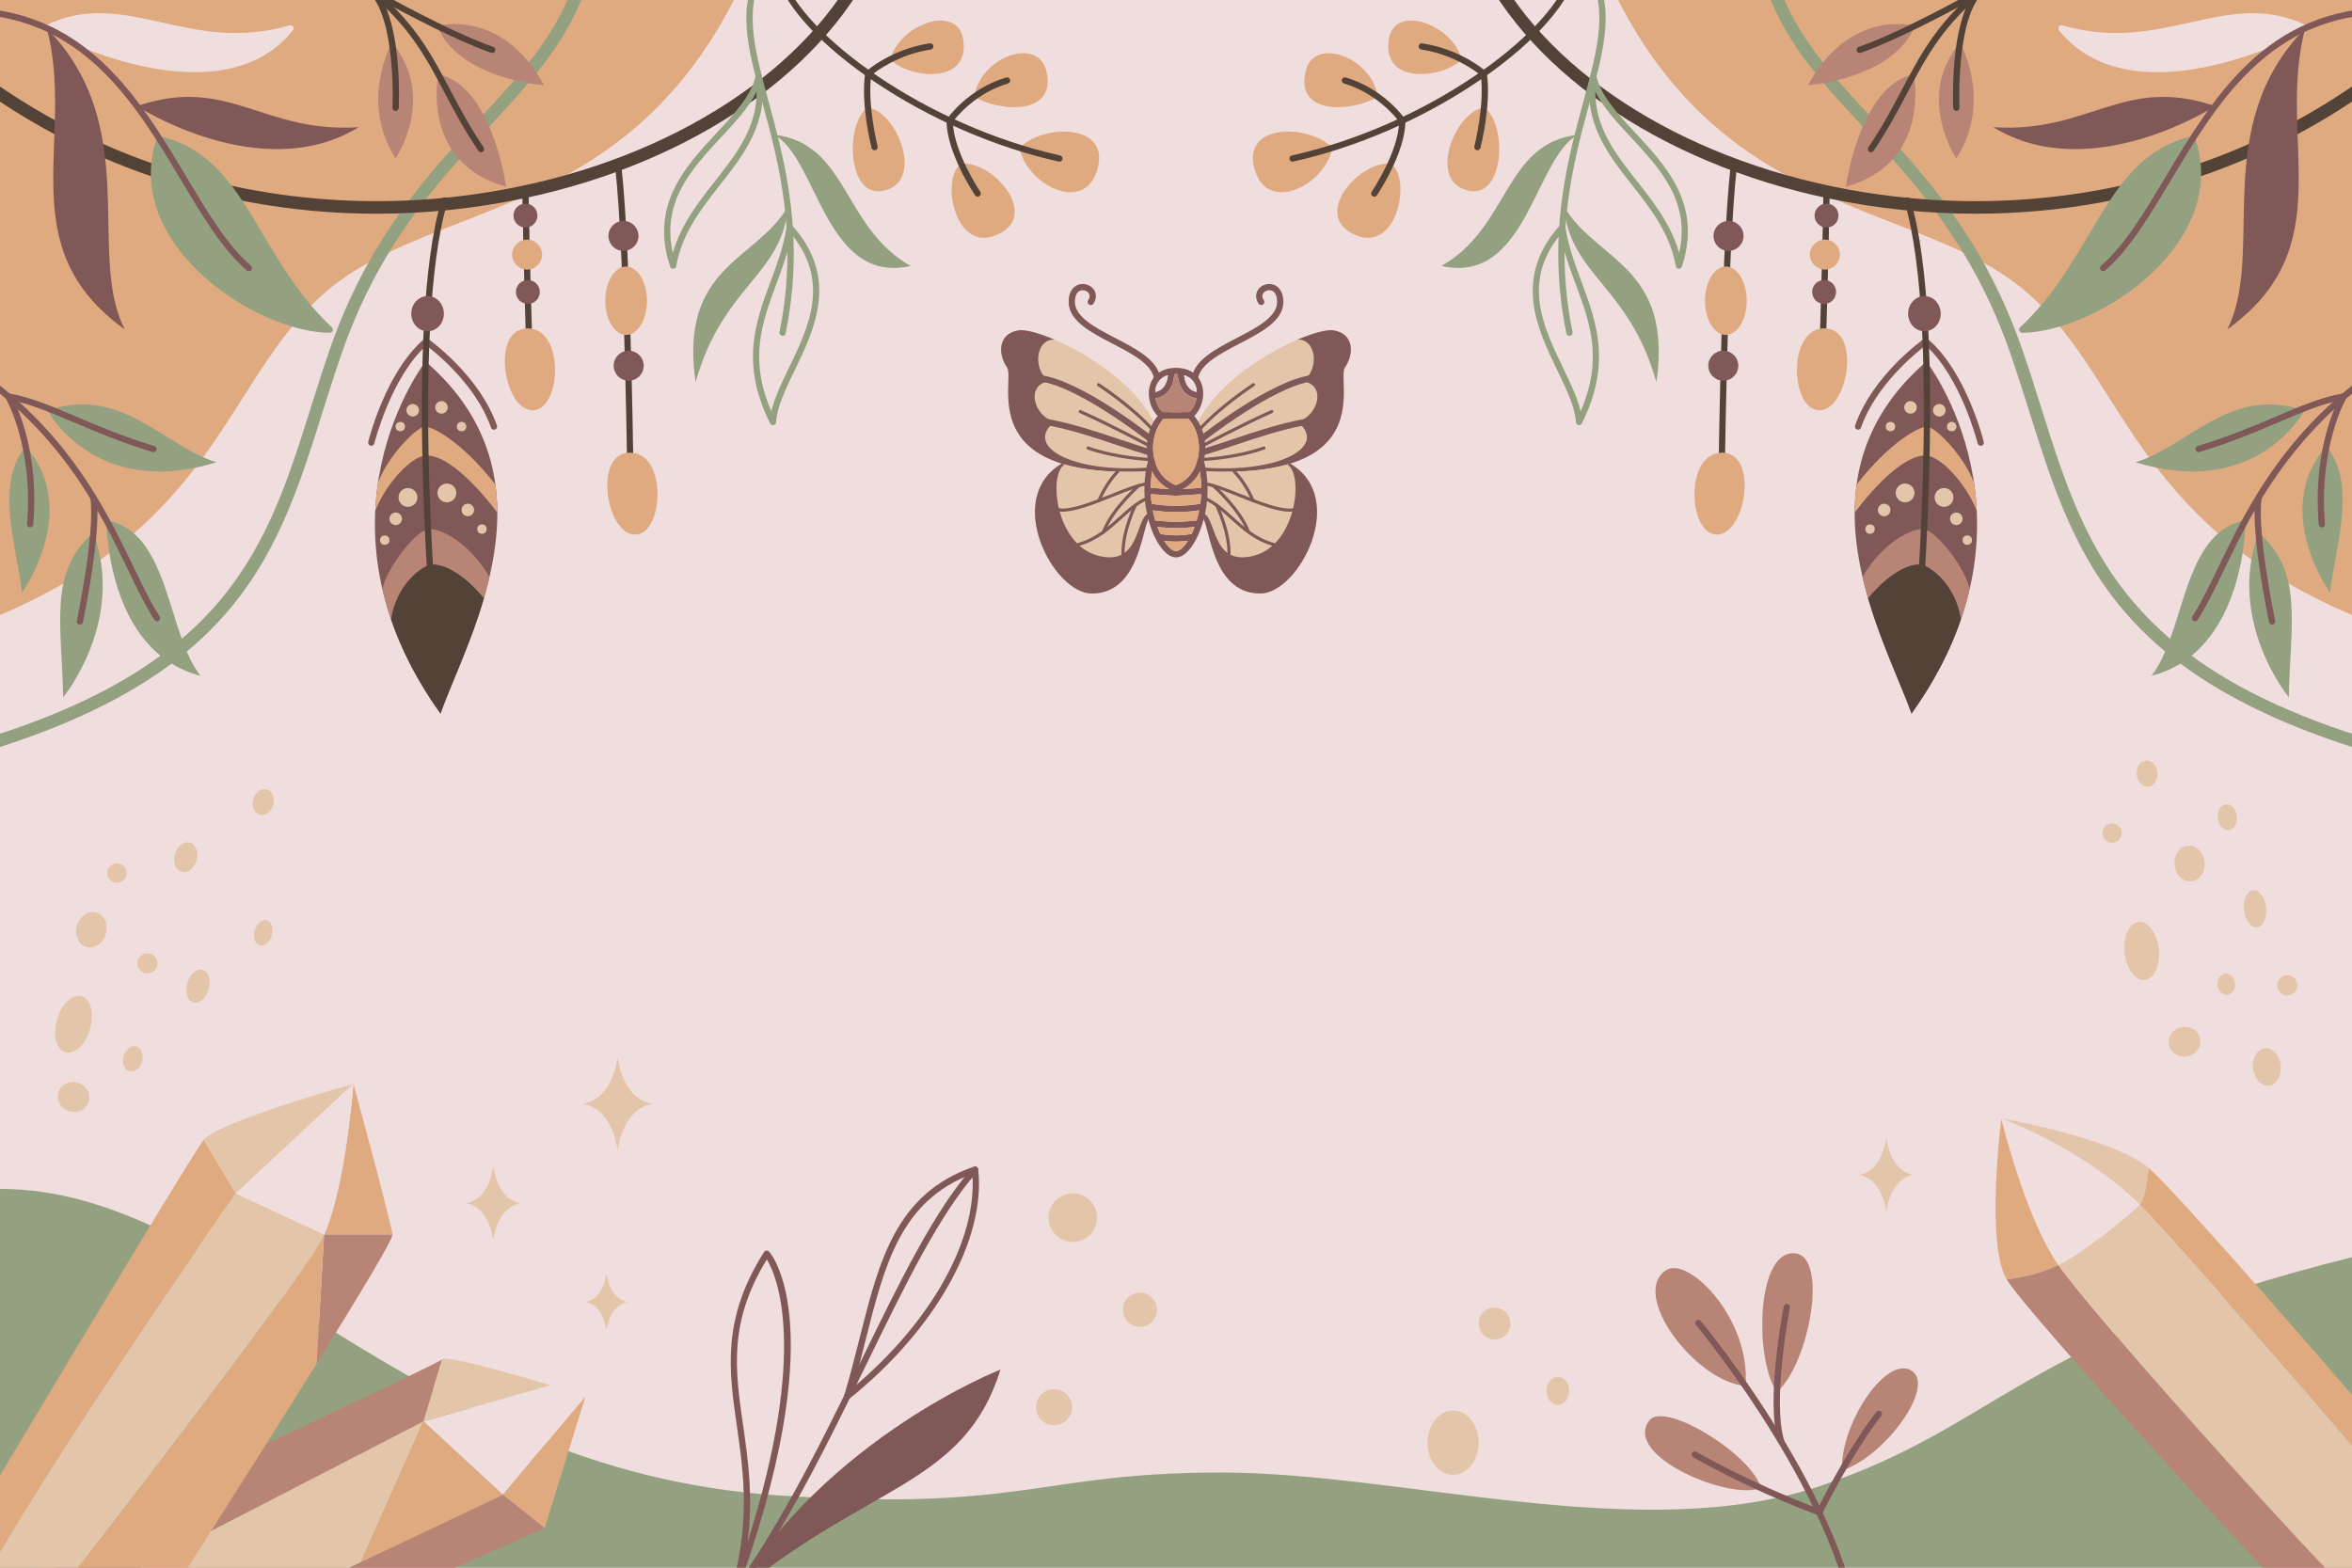 <?xml version="1.0" encoding="utf-8"?>
<!-- Generator: Adobe Illustrator 27.5.0, SVG Export Plug-In . SVG Version: 6.00 Build 0)  -->
<svg version="1.1" xmlns="http://www.w3.org/2000/svg" xmlns:xlink="http://www.w3.org/1999/xlink" x="0px" y="0px"
	 viewBox="0 0 750 500" style="enable-background:new 0 0 750 500;" xml:space="preserve">
<g id="BACKGROUND">
	<rect x="0" style="fill:#F0DDDD;" width="750" height="500"/>
</g>
<g id="OBJECTS">
	<g>
		<defs>
			<path id="SVGID_1_" d="M0,0h750v500H0V0z"/>
		</defs>
		<clipPath id="SVGID_00000177466015099267311820000006165916325765951627_">
			<use xlink:href="#SVGID_1_"  style="overflow:visible;"/>
		</clipPath>
		<path style="clip-path:url(#SVGID_00000177466015099267311820000006165916325765951627_);fill:#93A181;" d="M750,500H0V379.182
			c74.027,0,129.063,89.873,248.385,97.77c78.586,5.201,82.82-7.303,140.975-7.303s134.133,23.629,191.4,4.185
			s63.934-46.624,169.24-72.855V500z"/>
		<g style="clip-path:url(#SVGID_00000177466015099267311820000006165916325765951627_);">
			<path style="fill:#B88476;" d="M587.308,469.019c-0.363-15.238,14.227-36.893,22.247-31.864
				C617.362,442.051,601.195,464.53,587.308,469.019z"/>
			<path style="fill:#B88476;" d="M561.455,474.577c-2.259-10.13-30.593-28.03-35.53-21.507
				C517.345,464.407,551.695,478.697,561.455,474.577z"/>
			<path style="fill:#B88476;" d="M566.615,443.986c10.33-8.998,16.717-43.753,5.474-44.289
				C559.862,399.114,559.529,433.947,566.615,443.986z"/>
			<path style="fill:#B88476;" d="M556.602,442.051c1.782-21.27-18.156-41.604-25.323-36.937
				C519.631,412.698,540.445,440.614,556.602,442.051z"/>
			<g>
				<path style="fill:#805858;" d="M592.777,526.426c-0.522,0-0.962-0.406-0.997-0.935c-2.943-44.958-50.487-102.325-50.968-102.899
					c-0.354-0.424-0.298-1.055,0.126-1.409c0.426-0.354,1.055-0.297,1.409,0.126c0.483,0.579,48.441,58.441,51.429,104.052
					c0.036,0.551-0.382,1.027-0.933,1.063C592.821,526.425,592.799,526.426,592.777,526.426z"/>
				<path style="fill:#805858;" d="M580.154,483.355c-0.117,0-0.236-0.021-0.352-0.063c-22.899-8.598-39.697-18.413-39.864-18.511
					c-0.476-0.28-0.635-0.893-0.355-1.369c0.28-0.475,0.893-0.637,1.369-0.355c0.163,0.097,16.414,9.59,38.711,18.045
					c1.937-3.838,10.454-20.363,18.679-30.774c0.345-0.433,0.972-0.506,1.405-0.165c0.434,0.343,0.507,0.972,0.165,1.405
					c-9.175,11.613-18.765,31.034-18.86,31.229C580.879,483.147,580.525,483.355,580.154,483.355z"/>
				<path style="fill:#805858;" d="M567.953,460.628c-0.43,0-0.826-0.277-0.957-0.709c-4-13.169,1.569-42.025,1.809-43.248
					c0.106-0.541,0.624-0.897,1.174-0.789c0.542,0.106,0.895,0.632,0.789,1.174c-0.058,0.294-5.713,29.589-1.857,42.281
					c0.16,0.529-0.138,1.087-0.666,1.248C568.147,460.615,568.049,460.628,567.953,460.628z"/>
			</g>
		</g>
		<g style="clip-path:url(#SVGID_00000177466015099267311820000006165916325765951627_);">
			<path style="fill:#805858;" d="M209.238,537.043c-0.283,0-0.563-0.119-0.762-0.352c-0.358-0.42-0.308-1.051,0.112-1.409
				c28.492-24.291,48.538-65.419,66.223-101.706c12.006-24.634,23.346-47.901,35.375-61.215c0.371-0.408,1.002-0.441,1.413-0.071
				c0.41,0.37,0.442,1.003,0.072,1.413c-11.84,13.103-23.12,36.247-35.062,60.749c-17.771,36.463-37.914,77.79-66.723,102.352
				C209.698,536.965,209.467,537.043,209.238,537.043z"/>
			<path style="fill:#805858;" d="M270.141,446.404c-0.195,0-0.39-0.057-0.56-0.171c-0.363-0.245-0.524-0.698-0.398-1.118
				c1.886-6.244,3.437-12.404,4.938-18.361c6.237-24.769,11.623-46.159,36.485-54.667c0.288-0.099,0.603-0.061,0.859,0.102
				c0.256,0.163,0.425,0.433,0.458,0.734c2.495,22.434-13.66,51.19-41.156,73.262C270.585,446.329,270.363,446.404,270.141,446.404z
				 M310.055,374.406c-22.816,8.44-28.003,29.043-33.995,52.836c-1.256,4.987-2.547,10.115-4.043,15.329
				C296.962,421.643,311.689,395.3,310.055,374.406z"/>
			<path style="fill:#805858;" d="M233.464,510.311c-0.107,0-0.215-0.017-0.322-0.054c-0.514-0.175-0.795-0.729-0.631-1.247
				c7.039-22.35,4.607-39.267,2.461-54.192c-2.527-17.58-4.915-34.185,8.683-55.504c0.168-0.263,0.45-0.433,0.761-0.459
				c0.312-0.021,0.618,0.097,0.826,0.329c0.858,0.955,20.653,24.39-10.838,110.471C234.255,510.059,233.872,510.311,233.464,510.311
				z M244.537,401.672c-12.304,20.057-10.114,35.284-7.587,52.86c1.572,10.937,3.296,22.926,1.426,37.331
				C257.919,430.232,247.643,406.831,244.537,401.672z"/>
			<path style="fill:#805858;" d="M233.464,509.31c30.217-50.974,85.556-72.482,85.556-72.482
				C307.36,474.305,276.26,473.07,233.464,509.31z"/>
		</g>
		<g style="clip-path:url(#SVGID_00000177466015099267311820000006165916325765951627_);">
			<g>
				<path style="fill:#E3C6AA;" d="M324.64,105.38c6.5-1.174,35.667,12.175,43.79,30.169l-0.004,0.026
					c-1.6,3.067-2.12,6.883-1.442,10.428l-0.595,4.301c-56.416,2.846-42.374-28.875-45.27-33.118
					C318.224,112.944,318.14,106.555,324.64,105.38z"/>
				<path style="fill:#805858;" d="M324.64,105.38c2.053-0.371,6.37,0.71,11.568,2.926c-6.305-0.124-6.817,10.105-1.584,13.252
					c-7.65,1.126-5.15,10.902,1.585,13.031c-9.727,7.681,5.532,16.452,30.348,14.507l-0.167,1.209
					c-56.416,2.846-42.374-28.875-45.27-33.118C318.224,112.944,318.14,106.555,324.64,105.38z"/>
				<g>
					<path style="fill:#805858;" d="M366.921,141.081c0.295,0,0.587-0.129,0.784-0.378c0.344-0.432,0.271-1.062-0.161-1.405
						c-0.913-0.726-22.504-17.786-35.598-19.633c-0.548-0.077-1.053,0.304-1.13,0.851c-0.077,0.547,0.304,1.053,0.851,1.13
						c12.56,1.771,34.413,19.043,34.633,19.218C366.484,141.011,366.703,141.081,366.921,141.081z"/>
					<path style="fill:#805858;" d="M366.736,145.307c0.432,0,0.83-0.281,0.959-0.716c0.157-0.529-0.146-1.086-0.675-1.243
						c-3.348-0.993-6.673-2.108-10.194-3.288c-7.283-2.441-14.815-4.965-22.836-6.455c-0.541-0.101-1.064,0.257-1.166,0.801
						c-0.101,0.543,0.258,1.065,0.801,1.166c7.883,1.463,15.348,3.965,22.565,6.384c3.538,1.186,6.88,2.306,10.262,3.309
						C366.546,145.293,366.642,145.307,366.736,145.307z"/>
					<path style="fill:#805858;" d="M367.687,137.717c0.117,0,0.234-0.041,0.33-0.124c0.207-0.182,0.228-0.498,0.046-0.706
						c-6.579-7.502-17.397-14.552-17.507-14.622c-0.23-0.15-0.541-0.084-0.691,0.147c-0.149,0.232-0.084,0.542,0.148,0.691
						c0.106,0.07,10.812,7.046,17.298,14.442C367.41,137.659,367.548,137.717,367.687,137.717z"/>
					<path style="fill:#805858;" d="M366.69,142.777c0.178,0,0.351-0.096,0.441-0.264c0.13-0.244,0.038-0.546-0.206-0.677
						c-0.129-0.069-13.006-6.945-22.25-11.03c-0.251-0.111-0.548,0.002-0.659,0.255c-0.112,0.252,0.002,0.548,0.255,0.66
						c9.21,4.07,22.055,10.928,22.184,10.997C366.529,142.758,366.61,142.777,366.69,142.777z"/>
					<path style="fill:#805858;" d="M367.088,147.08c0.27,0,0.491-0.214,0.5-0.485c0.008-0.276-0.209-0.506-0.484-0.515
						c-0.104-0.003-10.495-0.358-19.979-3.654c-0.263-0.092-0.546,0.047-0.637,0.308c-0.09,0.261,0.048,0.546,0.309,0.636
						c9.632,3.348,20.17,3.707,20.275,3.71C367.078,147.08,367.083,147.08,367.088,147.08z"/>
				</g>
			</g>
			<g>
				<path style="fill:#E3C6AA;" d="M348.15,189.295c16.27,0,16-23.92,18.82-24.61c-1.04-4.31-1.43-9.34-0.58-14.38
					c-12.34,0.62-21.3-0.41-27.81-2.44C319.89,158.865,335.86,189.295,348.15,189.295z"/>
				<path style="fill:#805858;" d="M348.15,189.295c16.27,0,16-23.92,18.82-24.61c-0.08-0.35-0.16-0.7-0.23-1.06h-0.01
					c-4.87,0.44-2.52,17.18-16.45,13.65c-13.93-3.53-16.01-26.48-10.73-29.12c-0.33-0.09-0.66-0.19-0.97-0.29
					C319.89,158.865,335.86,189.295,348.15,189.295z"/>
				<g>
					<path style="fill:#805858;" d="M338.885,163.201c4.081,0,10.414-2.524,16.063-4.775c4.486-1.788,8.723-3.476,11.041-3.603
						c0.275-0.015,0.487-0.25,0.472-0.526c-0.016-0.274-0.229-0.489-0.526-0.472c-2.481,0.135-6.792,1.853-11.356,3.671
						c-6.113,2.436-13.045,5.199-16.729,4.633c-0.278-0.038-0.528,0.145-0.57,0.418c-0.042,0.273,0.146,0.528,0.418,0.57
						C338.068,163.175,338.464,163.201,338.885,163.201z"/>
					<path style="fill:#805858;" d="M343.832,174.16c0.043,0,0.088-0.006,0.132-0.018c5.86-1.602,9.815-5.168,13.642-8.617
						c2.815-2.539,5.476-4.938,8.62-6.198c0.257-0.103,0.381-0.394,0.278-0.65c-0.103-0.257-0.393-0.382-0.65-0.278
						c-3.31,1.327-6.034,3.783-8.918,6.383c-3.738,3.371-7.604,6.857-13.235,8.396c-0.267,0.073-0.423,0.348-0.351,0.614
						C343.411,174.014,343.613,174.16,343.832,174.16z"/>
					<path style="fill:#805858;" d="M351.869,170.18c0.202,0,0.393-0.123,0.468-0.324c2.696-7.148,11.037-14.519,11.121-14.593
						c0.207-0.182,0.228-0.498,0.046-0.706c-0.182-0.208-0.497-0.228-0.706-0.046c-0.35,0.308-8.613,7.612-11.396,14.992
						c-0.098,0.258,0.033,0.547,0.291,0.644C351.75,170.17,351.81,170.18,351.869,170.18z"/>
					<path style="fill:#805858;" d="M350.395,160.177c0.192,0,0.376-0.112,0.458-0.3c2.599-5.943,5.845-9.04,5.878-9.07
						c0.2-0.189,0.21-0.505,0.021-0.707c-0.19-0.202-0.507-0.21-0.706-0.022c-0.139,0.13-3.423,3.254-6.109,9.399
						c-0.11,0.253,0.005,0.548,0.258,0.658C350.26,160.163,350.328,160.177,350.395,160.177z"/>
					<path style="fill:#805858;" d="M358.107,177.155c0.004,0,0.007,0,0.011,0c0.276-0.006,0.495-0.234,0.489-0.511
						c-0.15-7.021,3.836-15.197,3.876-15.279c0.122-0.248,0.021-0.548-0.228-0.67c-0.245-0.121-0.547-0.02-0.669,0.228
						c-0.169,0.343-4.135,8.479-3.979,15.743C357.613,176.938,357.835,177.155,358.107,177.155z"/>
				</g>
			</g>
			<g>
				<path style="fill:#E3C6AA;" d="M425.36,105.38c-6.5-1.174-35.667,12.175-43.79,30.169l0.004,0.026
					c1.6,3.067,2.12,6.883,1.442,10.428l0.595,4.301c56.416,2.846,42.374-28.875,45.27-33.118
					C431.776,112.944,431.86,106.555,425.36,105.38z"/>
				<path style="fill:#805858;" d="M425.36,105.38c-2.053-0.371-6.37,0.71-11.568,2.926c6.305-0.124,6.817,10.105,1.584,13.252
					c7.65,1.126,5.15,10.902-1.585,13.031c9.727,7.681-5.532,16.452-30.348,14.507l0.167,1.209
					c56.416,2.846,42.374-28.875,45.27-33.118C431.776,112.944,431.86,106.555,425.36,105.38z"/>
				<g>
					<path style="fill:#805858;" d="M383.079,141.081c-0.295,0-0.587-0.129-0.784-0.378c-0.344-0.432-0.271-1.062,0.161-1.405
						c0.913-0.726,22.504-17.786,35.598-19.633c0.548-0.077,1.053,0.304,1.13,0.851c0.077,0.547-0.304,1.053-0.851,1.13
						c-12.56,1.771-34.413,19.043-34.633,19.218C383.516,141.011,383.297,141.081,383.079,141.081z"/>
					<path style="fill:#805858;" d="M383.264,145.307c-0.432,0-0.83-0.281-0.959-0.716c-0.157-0.529,0.146-1.086,0.675-1.243
						c3.348-0.993,6.673-2.108,10.194-3.288c7.283-2.441,14.815-4.965,22.836-6.455c0.541-0.101,1.064,0.257,1.166,0.801
						c0.101,0.543-0.258,1.065-0.801,1.166c-7.883,1.463-15.348,3.965-22.565,6.384c-3.538,1.186-6.88,2.306-10.262,3.309
						C383.454,145.293,383.358,145.307,383.264,145.307z"/>
					<path style="fill:#805858;" d="M382.313,137.717c-0.117,0-0.234-0.041-0.33-0.124c-0.207-0.182-0.228-0.498-0.046-0.706
						c6.579-7.502,17.397-14.552,17.507-14.622c0.23-0.15,0.541-0.084,0.691,0.147c0.149,0.232,0.084,0.542-0.148,0.691
						c-0.106,0.07-10.812,7.046-17.298,14.442C382.59,137.659,382.452,137.717,382.313,137.717z"/>
					<path style="fill:#805858;" d="M383.31,142.777c-0.178,0-0.351-0.096-0.441-0.264c-0.13-0.244-0.038-0.546,0.206-0.677
						c0.129-0.069,13.006-6.945,22.25-11.03c0.251-0.111,0.548,0.002,0.659,0.255c0.112,0.252-0.002,0.548-0.255,0.66
						c-9.21,4.07-22.055,10.928-22.184,10.997C383.471,142.758,383.39,142.777,383.31,142.777z"/>
					<path style="fill:#805858;" d="M382.912,147.08c-0.27,0-0.491-0.214-0.5-0.485c-0.008-0.276,0.209-0.506,0.484-0.515
						c0.104-0.003,10.495-0.358,19.979-3.654c0.263-0.092,0.546,0.047,0.637,0.308c0.09,0.261-0.048,0.546-0.309,0.636
						c-9.632,3.348-20.17,3.707-20.275,3.71C382.922,147.08,382.917,147.08,382.912,147.08z"/>
				</g>
			</g>
			<g>
				<path style="fill:#E3C6AA;" d="M401.85,189.295c-16.27,0-16-23.92-18.82-24.61c1.04-4.31,1.43-9.34,0.58-14.38
					c12.34,0.62,21.3-0.41,27.81-2.44C430.11,158.865,414.14,189.295,401.85,189.295z"/>
				<path style="fill:#805858;" d="M401.85,189.295c-16.27,0-16-23.92-18.82-24.61c0.08-0.35,0.16-0.7,0.23-1.06h0.01
					c4.87,0.44,2.52,17.18,16.45,13.65c13.93-3.53,16.01-26.48,10.73-29.12c0.33-0.09,0.66-0.19,0.97-0.29
					C430.11,158.865,414.14,189.295,401.85,189.295z"/>
				<g>
					<path style="fill:#805858;" d="M411.115,163.201c-4.081,0-10.414-2.524-16.063-4.775c-4.486-1.788-8.723-3.476-11.041-3.603
						c-0.275-0.015-0.487-0.25-0.472-0.526c0.016-0.274,0.229-0.489,0.526-0.472c2.481,0.135,6.792,1.853,11.356,3.671
						c6.113,2.436,13.045,5.199,16.729,4.633c0.278-0.038,0.528,0.145,0.57,0.418c0.042,0.273-0.146,0.528-0.418,0.57
						C411.932,163.175,411.536,163.201,411.115,163.201z"/>
					<path style="fill:#805858;" d="M406.168,174.16c-0.043,0-0.088-0.006-0.132-0.018c-5.86-1.602-9.815-5.168-13.642-8.617
						c-2.815-2.539-5.476-4.938-8.62-6.198c-0.257-0.103-0.381-0.394-0.278-0.65c0.103-0.257,0.393-0.382,0.65-0.278
						c3.31,1.327,6.034,3.783,8.918,6.383c3.738,3.371,7.604,6.857,13.235,8.396c0.267,0.073,0.423,0.348,0.351,0.614
						C406.589,174.014,406.387,174.16,406.168,174.16z"/>
					<path style="fill:#805858;" d="M398.131,170.18c-0.202,0-0.393-0.123-0.468-0.324c-2.696-7.148-11.037-14.519-11.121-14.593
						c-0.207-0.182-0.228-0.498-0.046-0.706c0.182-0.208,0.497-0.228,0.706-0.046c0.35,0.308,8.613,7.612,11.396,14.992
						c0.098,0.258-0.033,0.547-0.291,0.644C398.25,170.17,398.19,170.18,398.131,170.18z"/>
					<path style="fill:#805858;" d="M399.605,160.177c-0.192,0-0.376-0.112-0.458-0.3c-2.599-5.943-5.845-9.04-5.878-9.07
						c-0.2-0.189-0.21-0.505-0.021-0.707c0.19-0.202,0.507-0.21,0.706-0.022c0.139,0.13,3.423,3.254,6.109,9.399
						c0.11,0.253-0.005,0.548-0.258,0.658C399.74,160.163,399.672,160.177,399.605,160.177z"/>
					<path style="fill:#805858;" d="M391.893,177.155c-0.004,0-0.007,0-0.011,0c-0.276-0.006-0.495-0.234-0.489-0.511
						c0.15-7.021-3.836-15.197-3.876-15.279c-0.122-0.248-0.021-0.548,0.228-0.67c0.245-0.121,0.547-0.02,0.669,0.228
						c0.169,0.343,4.135,8.479,3.979,15.743C392.387,176.938,392.165,177.155,391.893,177.155z"/>
				</g>
			</g>
			<g>
				<path style="fill:#805858;" d="M383.8,146.615c-0.13-0.43-0.52-0.73-0.96-0.73h-15.68c-0.44,0-0.83,0.3-0.96,0.73
					c-3.06,10.64-0.19,22.39,4.06,28.05c1.53,2.03,3.16,3.11,4.78,3.11c1.54,0,3.17-1.08,4.7-3.11
					C383.99,169.005,386.86,157.255,383.8,146.615z M378.14,173.455c-1.11,1.48-2.24,2.32-3.18,2.32c-0.86,0-1.99-0.84-3.1-2.32
					c-0.22-0.29-0.44-0.61-0.66-0.96c1.13,0.13,2.55,0.25,3.8,0.25s2.67-0.12,3.8-0.25
					C378.58,172.845,378.36,173.165,378.14,173.455z M379.97,170.335c-0.99,0.14-3.2,0.41-4.97,0.41c-1.77,0-3.98-0.27-4.97-0.41
					c-0.33-0.69-0.65-1.45-0.94-2.26c1.58,0.16,4.02,0.36,5.91,0.36s4.33-0.2,5.91-0.36
					C380.62,168.885,380.3,169.645,379.97,170.335z M381.61,165.995c-1.35,0.14-4.42,0.44-6.61,0.44s-5.26-0.3-6.61-0.44
					c-0.3-1.02-0.57-2.1-0.79-3.22c1.58,0.23,4.3,0.56,7.4,0.56c3.1,0,5.82-0.33,7.4-0.56
					C382.18,163.895,381.91,164.975,381.61,165.995z M382.74,160.695c-1.32,0.21-4.32,0.64-7.74,0.64c-3.41,0-6.42-0.43-7.73-0.64
					c-0.14-1.01-0.25-2.04-0.3-3.09c3.31,0.25,7.89,0.51,7.99,0.52c0.02,0,0.11-0.01,0.13-0.01c0.05,0,4.63-0.26,7.94-0.51
					C382.98,158.655,382.87,159.685,382.74,160.695z M375.02,156.125c-0.05-0.01-4.8-0.27-8.09-0.53c0.02-2.52,0.32-5.12,1-7.71
					h14.14c0.68,2.59,0.98,5.19,1,7.71C379.78,155.855,375.04,156.115,375.02,156.125z"/>
				<path style="fill:#E0AA80;" d="M383.07,155.595c-3.29,0.26-8.03,0.52-8.05,0.53c-0.05-0.01-4.8-0.27-8.09-0.53
					c0.02-2.52,0.32-5.12,1-7.71h14.14C382.75,150.475,383.05,153.075,383.07,155.595z"/>
				<path style="fill:#E0AA80;" d="M383.03,157.605c-0.05,1.05-0.16,2.08-0.29,3.09c-1.32,0.21-4.32,0.64-7.74,0.64
					c-3.41,0-6.42-0.43-7.73-0.64c-0.14-1.01-0.25-2.04-0.3-3.09c3.31,0.25,7.89,0.51,7.99,0.52c0.02,0,0.11-0.01,0.13-0.01
					C375.14,158.115,379.72,157.855,383.03,157.605z"/>
				<path style="fill:#E0AA80;" d="M382.4,162.775c-0.22,1.12-0.49,2.2-0.79,3.22c-1.35,0.14-4.42,0.44-6.61,0.44
					s-5.26-0.3-6.61-0.44c-0.3-1.02-0.57-2.1-0.79-3.22c1.58,0.23,4.3,0.56,7.4,0.56C378.1,163.335,380.82,163.005,382.4,162.775z"
					/>
				<path style="fill:#E0AA80;" d="M380.91,168.075c-0.29,0.81-0.61,1.57-0.94,2.26c-0.99,0.14-3.2,0.41-4.97,0.41
					c-1.77,0-3.98-0.27-4.97-0.41c-0.33-0.69-0.65-1.45-0.94-2.26c1.58,0.16,4.02,0.36,5.91,0.36S379.33,168.235,380.91,168.075z"/>
				<path style="fill:#E0AA80;" d="M378.8,172.495c-0.22,0.35-0.44,0.67-0.66,0.96c-1.11,1.48-2.24,2.32-3.18,2.32
					c-0.86,0-1.99-0.84-3.1-2.32c-0.22-0.29-0.44-0.61-0.66-0.96c1.13,0.13,2.55,0.25,3.8,0.25S377.67,172.625,378.8,172.495z"/>
			</g>
			<g>
				<path style="fill:#805858;" d="M375.27,128.985c-0.18-0.05-0.36-0.05-0.54,0c-5.19,1.46-8.83,6.83-9.04,13.35
					c-0.23,6.76,3.3,12.44,8.98,14.45c0.1,0.04,0.22,0.06,0.33,0.06s0.23-0.02,0.33-0.06c5.68-2.01,9.21-7.68,8.98-14.45
					C384.1,135.815,380.46,130.445,375.27,128.985z M375,154.775c-5.62-2.18-7.47-7.79-7.31-12.37c0.15-4.62,2.47-9.88,7.31-11.41
					c4.84,1.53,7.16,6.79,7.31,11.41C382.47,146.985,380.62,152.595,375,154.775z"/>
				<path style="fill:#E0AA80;" d="M375,154.775c-5.62-2.18-7.47-7.79-7.31-12.37c0.15-4.62,2.47-9.88,7.31-11.41
					c4.84,1.53,7.16,6.79,7.31,11.41C382.47,146.985,380.62,152.595,375,154.775z"/>
			</g>
			<g>
				<path style="fill:#805858;" d="M368.997,121.656c0.05,0,0.101-0.003,0.151-0.011c0.546-0.083,0.921-0.593,0.838-1.139
					c-0.863-5.692-7.709-9.248-14.329-12.687c-6.338-3.292-12.893-6.697-12.893-11.514c0-1.95,0.625-3.236,1.76-3.623
					c0.902-0.308,2.014,0.02,2.587,0.762c0.497,0.644,0.456,1.442-0.118,2.309c-0.305,0.46-0.179,1.081,0.282,1.386
					c0.462,0.304,1.081,0.178,1.386-0.282c1.044-1.577,1.057-3.31,0.033-4.635c-1.09-1.412-3.117-2.012-4.815-1.433
					c-0.937,0.319-3.114,1.496-3.114,5.516c0,6.032,7.103,9.721,13.971,13.289c6.177,3.208,12.563,6.526,13.274,11.212
					C368.085,121.301,368.511,121.656,368.997,121.656z"/>
				<path style="fill:#805858;" d="M381.003,121.656c-0.05,0-0.101-0.003-0.151-0.011c-0.546-0.083-0.921-0.593-0.838-1.139
					c0.863-5.692,7.709-9.248,14.329-12.687c6.338-3.292,12.893-6.697,12.893-11.514c0-1.95-0.625-3.236-1.76-3.623
					c-0.902-0.308-2.014,0.02-2.587,0.762c-0.497,0.644-0.456,1.442,0.118,2.309c0.305,0.46,0.179,1.081-0.282,1.386
					c-0.462,0.304-1.081,0.178-1.386-0.282c-1.044-1.577-1.057-3.31-0.033-4.635c1.09-1.412,3.117-2.012,4.815-1.433
					c0.937,0.319,3.114,1.496,3.114,5.516c0,6.032-7.103,9.721-13.971,13.289c-6.177,3.208-12.563,6.526-13.274,11.212
					C381.915,121.301,381.489,121.656,381.003,121.656z"/>
			</g>
			<g>
				<path style="fill:#805858;" d="M383.32,122.925c-0.88-3.11-3.32-5.06-6.78-5.51c-0.01,0-0.02,0-0.02,0c-0.01,0-0.01,0-0.01,0
					c-0.44-0.06-0.9-0.1-1.37-0.11h-0.28c-0.47,0.01-0.93,0.05-1.37,0.11c0,0,0,0-0.01,0c0,0-0.01,0-0.02,0
					c-3.46,0.45-5.9,2.4-6.78,5.51c-0.29,1.01-0.39,2.09-0.33,3.16c0,0.01,0,0.01,0,0.02s0,0.02,0.01,0.04
					c0.18,2.96,1.6,5.88,3.76,7.22c0.15,0.1,0.34,0.16,0.52,0.16h8.72c0.18,0,0.37-0.06,0.52-0.16c2.16-1.34,3.58-4.25,3.76-7.22
					c0.01-0.01,0.01-0.03,0.01-0.04s0-0.01,0-0.02C383.71,125.015,383.61,123.935,383.32,122.925z M368.6,123.475
					c0.41-1.45,1.43-3.11,3.82-3.82c-0.21,2.03-1.06,4.83-4.05,5.36C368.4,124.485,368.46,123.965,368.6,123.475z M379.05,131.525
					h-8.1c-1.25-0.9-2.14-2.65-2.47-4.51c3.49-0.5,5.7-3.32,5.97-7.69c0.18-0.01,0.36-0.02,0.55-0.02s0.37,0.01,0.55,0.02
					c0.27,4.37,2.48,7.19,5.97,7.69C381.19,128.875,380.3,130.625,379.05,131.525z M377.58,119.655c2.39,0.71,3.41,2.37,3.82,3.82
					c0.14,0.49,0.2,1.01,0.23,1.53C378.64,124.485,377.79,121.685,377.58,119.655z"/>
				<path style="fill:#F0DDDD;" d="M372.42,119.655c-0.21,2.03-1.06,4.83-4.05,5.36c0.03-0.53,0.09-1.05,0.23-1.54
					C369.01,122.025,370.03,120.365,372.42,119.655z"/>
				<path style="fill:#F0DDDD;" d="M381.63,125.005c-2.99-0.52-3.84-3.32-4.05-5.35c2.39,0.71,3.41,2.37,3.82,3.82
					C381.54,123.965,381.6,124.485,381.63,125.005z"/>
				<path style="fill:#B88476;" d="M381.52,127.015c-0.33,1.86-1.22,3.61-2.47,4.51h-8.1c-1.25-0.9-2.14-2.65-2.47-4.51
					c3.49-0.5,5.7-3.32,5.97-7.69c0.18-0.01,0.36-0.02,0.55-0.02s0.37,0.01,0.55,0.02C375.82,123.695,378.03,126.515,381.52,127.015
					z"/>
			</g>
		</g>
		<g style="clip-path:url(#SVGID_00000177466015099267311820000006165916325765951627_);">
			<path style="fill:#E3C6AA;" d="M685.11,372.465c-0.2,2.7-0.93,9.57-2.76,11.75c-8.67-8.52-22.65-18.82-44.13-27.54
				C639.3,356.865,674.21,363.165,685.11,372.465z"/>
			<path style="fill:#E0AA80;" d="M656.39,403.475c-8.2,3.91-16.52,4.54-16.52,4.54c-6.81-11.4-1.68-51.35-1.68-51.35
				S645.69,388.055,656.39,403.475z"/>
			<path style="fill:#B88476;" d="M755.44,514.475c-3.59,2.53-9.08,5.08-13.33,7.08c-10.59-9.89-95.44-102.14-102.24-113.54
				c0,0,8.32-0.63,16.52-4.54C667.09,418.885,733.25,492.655,755.44,514.475z"/>
			<path style="fill:#E0AA80;" d="M783.69,484.495c0.17,5.23-5.79,10.98-5.79,10.98c-7-11.67-86.87-102.75-95.55-111.26
				c1.83-2.18,2.56-9.05,2.76-11.75C696.19,381.915,773.36,471.605,783.69,484.495z"/>
			<path style="fill:#E3C6AA;" d="M796.69,539.725c0,0-11.79-32.59-18.79-44.25c0,0,5.96-5.75,5.79-10.98
				C794.03,497.385,796.69,539.725,796.69,539.725z"/>
			<path style="fill:#805858;" d="M795.83,539.535c-6.27-1.33-45-9.83-53.72-17.98c4.25-2,9.74-4.55,13.33-7.08
				C774.86,533.555,791.88,538.575,795.83,539.535z"/>
			<path style="fill:#F0DDDD;" d="M682.35,384.215c-1.82,2.17-17.76,15.34-25.96,19.26c-10.7-15.42-18.2-46.81-18.2-46.81
				c0.01,0,0.02,0.01,0.03,0.01C659.7,365.395,673.68,375.695,682.35,384.215z"/>
			<path style="fill:#E3C6AA;" d="M777.9,495.475c0,0-17.43,15.45-22.46,19c-22.19-21.82-88.35-95.59-99.05-111
				c8.2-3.92,24.14-17.09,25.96-19.26C691.03,392.725,770.9,483.805,777.9,495.475z"/>
			<path style="fill:#B88476;" d="M796.69,539.725c0,0-0.02,0-0.06-0.01c-0.04-0.01-0.12-0.03-0.23-0.05
				c-0.14-0.03-0.33-0.07-0.57-0.13c-3.95-0.96-20.97-5.98-40.39-25.06c5.03-3.55,22.46-19,22.46-19
				C784.9,507.135,796.69,539.725,796.69,539.725z"/>
		</g>
		<g style="clip-path:url(#SVGID_00000177466015099267311820000006165916325765951627_);">
			<g>
				
					<ellipse transform="matrix(0.995 -0.104 0.104 0.995 -31.556 77.403)" style="fill:#E3C6AA;" cx="722.686" cy="339.764" rx="4.438" ry="5.994"/>
				<circle style="fill:#E3C6AA;" cx="729.364" cy="314.243" r="3.216"/>
				
					<ellipse transform="matrix(0.995 -0.104 0.104 0.995 -28.872 75.904)" style="fill:#E3C6AA;" cx="709.73" cy="313.408" rx="2.817" ry="3.393"/>
				
					<ellipse transform="matrix(0.995 -0.104 0.104 0.995 -30.86 74.614)" style="fill:#E3C6AA;" cx="696.427" cy="331.724" rx="5.056" ry="4.746"/>
				
					<ellipse transform="matrix(0.995 -0.104 0.104 0.995 -27.911 73.029)" style="fill:#E3C6AA;" cx="682.782" cy="302.8" rx="5.491" ry="9.307"/>
				
					<ellipse transform="matrix(0.995 -0.104 0.104 0.995 -26.304 76.731)" style="fill:#E3C6AA;" cx="718.905" cy="289.322" rx="3.55" ry="5.944"/>
				
					<ellipse transform="matrix(0.995 -0.104 0.104 0.995 -24.914 74.469)" style="fill:#E3C6AA;" cx="698.019" cy="274.924" rx="4.808" ry="5.733"/>
				
					<ellipse transform="matrix(0.995 -0.104 0.104 0.995 -23.301 75.645)" style="fill:#E3C6AA;" cx="710.042" cy="260.127" rx="3.063" ry="4.132"/>
				<circle style="fill:#E3C6AA;" cx="673.467" cy="265.713" r="3.091"/>
				
					<ellipse transform="matrix(0.995 -0.104 0.104 0.995 -21.991 72.894)" style="fill:#E3C6AA;" cx="684.451" cy="246.25" rx="3.313" ry="4.188"/>
			</g>
			<g>
				
					<ellipse transform="matrix(0.276 -0.961 0.961 0.276 -219.749 254.954)" style="fill:#E3C6AA;" cx="59.294" cy="273.285" rx="4.839" ry="3.582"/>
				<circle style="fill:#E3C6AA;" cx="47.023" cy="307.271" r="3.216"/>
				
					<ellipse transform="matrix(0.276 -0.961 0.961 0.276 -225.045 296.168)" style="fill:#E3C6AA;" cx="83.992" cy="297.407" rx="4.177" ry="2.817"/>
				
					<ellipse transform="matrix(0.276 -0.961 0.961 0.276 -319.159 275.955)" style="fill:#E3C6AA;" cx="23.523" cy="349.747" rx="4.746" ry="5.056"/>
				
					<ellipse transform="matrix(0.276 -0.961 0.961 0.276 -296.857 259.149)" style="fill:#E3C6AA;" cx="23.523" cy="326.546" rx="9.307" ry="5.491"/>
				
					<ellipse transform="matrix(0.276 -0.961 0.961 0.276 -256.471 288.493)" style="fill:#E3C6AA;" cx="63.186" cy="314.421" rx="5.418" ry="3.55"/>
				
					<ellipse transform="matrix(0.276 -0.961 0.961 0.276 -263.79 242.792)" style="fill:#E3C6AA;" cx="29.203" cy="296.427" rx="5.733" ry="4.808"/>
				
					<ellipse transform="matrix(0.276 -0.961 0.961 0.276 -293.749 285.328)" style="fill:#E3C6AA;" cx="42.447" cy="337.573" rx="4.132" ry="3.063"/>
				<circle style="fill:#E3C6AA;" cx="37.312" cy="278.457" r="3.091"/>
				
					<ellipse transform="matrix(0.276 -0.961 0.961 0.276 -184.943 265.949)" style="fill:#E3C6AA;" cx="83.992" cy="255.688" rx="4.188" ry="3.313"/>
			</g>
			<path style="fill:#E3C6AA;" d="M610.151,374.722c-4.828,0.887-7.686,5.419-8.671,11.725c-0.985-6.306-3.843-10.839-8.671-11.725
				c4.828-0.887,7.686-5.419,8.671-11.725C602.465,369.302,605.323,373.835,610.151,374.722z"/>
			<g>
				<path style="fill:#E3C6AA;" d="M207.959,352.069c-6.125,1.125-9.75,6.875-11,14.875c-1.25-8-4.875-13.75-11-14.875
					c6.125-1.125,9.75-6.875,11-14.875C198.209,345.194,201.834,350.944,207.959,352.069z"/>
				<path style="fill:#E3C6AA;" d="M165.97,383.759c-4.828,0.887-7.686,5.419-8.671,11.725c-0.985-6.306-3.843-10.839-8.671-11.725
					c4.828-0.887,7.686-5.419,8.671-11.725C158.285,378.34,161.142,382.872,165.97,383.759z"/>
				<path style="fill:#E3C6AA;" d="M200.109,415.253c-3.737,0.686-5.949,4.195-6.712,9.076c-0.763-4.881-2.975-8.39-6.712-9.076
					c3.737-0.686,5.949-4.195,6.712-9.076C194.16,411.058,196.372,414.566,200.109,415.253z"/>
			</g>
			<g>
				<ellipse style="fill:#E3C6AA;" cx="463.351" cy="460.138" rx="8.15" ry="10.25"/>
				<circle style="fill:#E3C6AA;" cx="476.578" cy="422.132" r="5.077"/>
				<ellipse style="fill:#E3C6AA;" cx="496.777" cy="443.608" rx="3.583" ry="4.498"/>
			</g>
			<g>
				<circle style="fill:#E3C6AA;" cx="342.098" cy="388.369" r="7.738"/>
				<circle style="fill:#E3C6AA;" cx="363.497" cy="417.748" r="5.443"/>
				<circle style="fill:#E3C6AA;" cx="336.121" cy="448.82" r="5.761"/>
			</g>
		</g>
		<g style="clip-path:url(#SVGID_00000177466015099267311820000006165916325765951627_);">
			<g>
				<path style="fill:#B88476;" d="M141.03,433.505l-6.01,19.85l-113.36,58.49l-5.63-19.12
					C16.03,492.725,139.27,435.385,141.03,433.505z"/>
				<path style="fill:#F0DDDD;" d="M186.69,445.405l-26.33,31.36l-25.34-23.41l40.52-11.55
					C181.79,443.685,186.44,445.195,186.69,445.405z"/>
				<path style="fill:#E3C6AA;" d="M175.54,441.805l-40.52,11.55l6.01-19.85C142.22,432.235,162.41,437.855,175.54,441.805z"/>
				<polygon style="fill:#E0AA80;" points="186.69,445.405 173.69,487.385 160.36,476.765 				"/>
				<path style="fill:#E0AA80;" d="M39.03,533.725l-1.34,13.66l-42.41-13.66C-4.72,533.725,37.69,533.725,39.03,533.725z"/>
				<path style="fill:#B88476;" d="M173.69,487.385l-136,60l1.34-13.66c0.78,0,41.9-19.37,76.05-35.51
					c24.42-11.55,45.28-21.45,45.28-21.45L173.69,487.385z"/>
				<polygon style="fill:#E0AA80;" points="21.66,511.845 -4.72,533.725 16.03,492.725 				"/>
				<path style="fill:#805858;" d="M39.03,533.725c-1.34,0-43.75,0-43.75,0l26.38-21.88L39.03,533.725z"/>
				<path style="fill:#E3C6AA;" d="M135.02,453.355l-19.94,44.86c-34.15,16.14-75.27,35.51-76.05,35.51l-17.37-21.88L135.02,453.355
					z"/>
				<path style="fill:#E0AA80;" d="M160.36,476.765c0,0-20.86,9.9-45.28,21.45l19.94-44.86L160.36,476.765z"/>
			</g>
			<g>
				<path style="fill:#E0AA80;" d="M125.16,393.745h-21.8c7-15.82,9.33-48.08,9.33-48.08S124.73,389.725,125.16,393.745z"/>
				<path style="fill:#B88476;" d="M125.16,393.745c0.16,1.5-10.53,19.23-24.2,41.18l2.4-41.18H125.16z"/>
				<path style="fill:#B88476;" d="M19.17,507.465c-17.71,22.83-31.14,39.92-31.14,39.92l-0.89-28.78L19.17,507.465z"/>
				<path style="fill:#805858;" d="M44.36,524.385c-3.67,6-56.33,23-56.33,23s13.43-17.09,31.14-39.92L44.36,524.385z"/>
				<path style="fill:#E0AA80;" d="M75.22,380.635c0,0-69.3,98.51-88.08,137.97l-0.78-25.22c0,0,74.05-124.12,78.6-129.86
					L75.22,380.635z"/>
				<path style="fill:#E3C6AA;" d="M112.69,345.665l-37.47,34.97l-10.26-17.11C69.51,357.785,112.69,345.665,112.69,345.665z"/>
				<path style="fill:#E3C6AA;" d="M103.36,393.745c-4.54,10.24-51.61,71.71-84.19,113.72l-32.03,11.14
					c18.78-39.46,88.08-137.97,88.08-137.97L103.36,393.745z"/>
				<path style="fill:#F0DDDD;" d="M112.69,345.665c0,0-2.33,32.26-9.33,48.08l-28.14-13.11L112.69,345.665z"/>
				<path style="fill:#E0AA80;" d="M103.36,393.745l-2.4,41.18v0.01c-22.96,36.88-54.3,85.69-56.6,89.45l-25.19-16.92
					C51.75,465.455,98.82,403.985,103.36,393.745z"/>
			</g>
		</g>
		<g style="clip-path:url(#SVGID_00000177466015099267311820000006165916325765951627_);">
			<path style="fill:#E0AA80;" d="M750,0H515.991c35.389,69.388,95.457,64.725,128.845,92.02
				c32.616,26.664,34.191,73.934,105.164,104.14V0z"/>
			<path style="fill:#93A181;" d="M781.347,246.687c-0.147,0-0.298-0.017-0.447-0.051
				c-105.021-24.011-118.342-66.287-133.766-115.238c-1.842-5.848-3.748-11.896-5.834-17.977
				c-11.989-34.944-30.587-55.003-46.994-72.702C576.49,21.503,561.102,4.906,558.946-24.8c-0.079-1.102,0.749-2.059,1.851-2.139
				c1.094-0.091,2.059,0.748,2.14,1.85c2.054,28.305,16.999,44.425,34.304,63.091c16.677,17.989,35.58,38.378,47.844,74.123
				c2.103,6.128,4.017,12.2,5.866,18.072c15.054,47.778,28.056,89.041,130.841,112.541c1.077,0.246,1.751,1.319,1.504,2.396
				C783.084,246.059,782.259,246.687,781.347,246.687z"/>
			<g>
				<path style="fill:#B88476;" d="M624.983,13.619c-14.402,17.286-1.141,36.936-1.141,36.936
					C635.61,32.087,624.983,13.619,624.983,13.619z"/>
				<path style="fill:#B88476;" d="M610.211,23.731c-17.184,3.448-21.608,35.842-21.608,35.842
					C616.193,51.888,610.211,23.731,610.211,23.731z"/>
				<path style="fill:#B88476;" d="M610.581,8.288c-6.721,16.87-34.055,18.891-34.055,18.891
					C590.027,2.388,610.581,8.288,610.581,8.288z"/>
				<g>
					<path style="fill:#524238;" d="M596.609,48.564c-0.192,0-0.388-0.056-0.56-0.172c-0.457-0.31-0.577-0.931-0.268-1.389
						c4.483-6.625,7.646-12.622,10.707-18.421c7.044-13.352,13.128-24.882,32.07-37.994c0.454-0.314,1.076-0.201,1.392,0.253
						c0.314,0.454,0.201,1.077-0.253,1.392c-18.541,12.833-24.519,24.164-31.44,37.283c-3.085,5.847-6.274,11.893-10.819,18.609
						C597.245,48.41,596.93,48.564,596.609,48.564z"/>
					<path style="fill:#524238;" d="M623.841,35.369c-0.53,0-0.973-0.417-0.998-0.952c-0.049-1.018-0.996-22.581,5.045-33.997
						c-7.247,3.962-23.555,12.614-34.533,16.423c-0.522,0.181-1.093-0.096-1.272-0.617c-0.182-0.521,0.095-1.091,0.616-1.272
						c14.238-4.94,37.667-18.19,37.902-18.323c0.426-0.243,0.969-0.138,1.274,0.246c0.307,0.384,0.289,0.935-0.043,1.298
						c-8.188,8.973-7.004,35.876-6.991,36.146c0.026,0.552-0.399,1.021-0.951,1.047C623.874,35.368,623.858,35.369,623.841,35.369z"
						/>
				</g>
			</g>
			<g>
				<path style="fill:#524238;" d="M629.95,68.163c-15.517,0-31.2-1.6-46.82-4.871c-54.388-11.386-98.016-41.786-113.856-79.335
					c-0.43-1.018,0.048-2.191,1.065-2.62c1.02-0.43,2.191,0.048,2.62,1.065c15.339,36.358,57.868,65.854,110.991,76.975
					c69.861,14.626,141.198-4.734,190.823-51.79c0.802-0.759,2.066-0.727,2.827,0.075c0.76,0.801,0.727,2.067-0.075,2.827
					C738.051,47.919,685.111,68.163,629.95,68.163z"/>
				<g>
					<path style="fill:#805858;" d="M614.308,115.285c-43.448,37.52-13.255,88.268-4.767,112.302
						C653.61,165.953,614.308,115.285,614.308,115.285z"/>
					<path style="fill:#E0AA80;" d="M629.476,154.056c-3.259-8.995-12.616-18.001-14.967-18.001
						c-2.351,0-11.522,4.499-22.472,18.472c-0.41,2.983-0.605,5.967-0.616,8.938c10.684-13.996,18.556-18.558,22.935-18.172
						c4.379,0.386,12.209,8.292,15.982,17.589C630.189,159.825,629.891,156.88,629.476,154.056z"/>
					<path style="fill:#B88476;" d="M613.561,168.797c-3.924-0.633-13.616,4.633-19.641,15.244c0.533,2.295,1.134,4.558,1.782,6.783
						c7.659-9.239,14.377-11.339,17.267-10.617c2.89,0.722,10.609,6.323,12.314,17.387c1.129-3.293,2.046-6.525,2.777-9.692
						C626.628,180.89,617.482,169.43,613.561,168.797z"/>
					<path style="fill:#524238;" d="M625.28,197.595c-3.27,9.56-8.32,19.62-15.74,29.99c-3.23-9.13-9.58-22.11-13.84-36.76
						c7.66-9.24,14.38-11.34,17.27-10.62C615.86,180.925,623.58,186.535,625.28,197.595z"/>
					<g>
						<path style="fill:#805858;" d="M631.609,142.18c-0.449,0-0.857-0.305-0.97-0.76c-0.053-0.213-5.301-21.038-16.601-31.243
							c-3.003,2.281-15.893,12.665-20.609,26.208c-0.182,0.521-0.749,0.798-1.273,0.615c-0.521-0.182-0.797-0.751-0.615-1.273
							c5.542-15.911,21.306-27.179,21.974-27.65c0.373-0.264,0.877-0.241,1.227,0.056c12.206,10.418,17.615,31.899,17.84,32.809
							c0.133,0.537-0.195,1.078-0.731,1.21C631.769,142.171,631.688,142.18,631.609,142.18z"/>
						<path style="fill:#524238;" d="M610.759,211.721c-0.031,0-0.063-0.001-0.095-0.004c-0.55-0.052-0.954-0.54-0.901-1.089
							c0.099-1.052,9.773-105.621-2.497-146.393c-0.159-0.529,0.141-1.086,0.67-1.246c0.529-0.16,1.086,0.141,1.246,0.669
							c12.382,41.146,2.671,146.102,2.571,147.157C611.705,211.333,611.269,211.721,610.759,211.721z"/>
					</g>
					<ellipse style="fill:#805858;" cx="613.655" cy="100.044" rx="5.201" ry="5.616"/>
					<g>
						<circle style="fill:#E3C6AA;" cx="607.49" cy="157.216" r="3"/>
						<circle style="fill:#E3C6AA;" cx="619.907" cy="158.653" r="3"/>
						<circle style="fill:#E3C6AA;" cx="600.819" cy="162.653" r="2"/>
						<circle style="fill:#E3C6AA;" cx="609.224" cy="129.93" r="2"/>
						<circle style="fill:#E3C6AA;" cx="623.819" cy="165.466" r="2"/>
						<circle style="fill:#E3C6AA;" cx="618.398" cy="130.85" r="2"/>
						<circle style="fill:#E3C6AA;" cx="596.319" cy="168.746" r="1.5"/>
						<circle style="fill:#E3C6AA;" cx="602.819" cy="136.055" r="1.5"/>
						<circle style="fill:#E3C6AA;" cx="622.356" cy="136.055" r="1.5"/>
						<circle style="fill:#E3C6AA;" cx="627.319" cy="172.269" r="1.5"/>
					</g>
				</g>
				<g>
					<path style="fill:#524238;" d="M581.011,119.302c-0.011,0-0.021,0-0.031,0c-0.552-0.017-0.986-0.478-0.97-1.03
						c0.013-0.394,1.202-39.537,1.432-56.767c0.008-0.548,0.454-0.987,1-0.987c0.004,0,0.009,0,0.014,0
						c0.552,0.007,0.993,0.461,0.986,1.013c-0.229,17.247-1.42,56.407-1.432,56.801
						C581.994,118.874,581.549,119.302,581.011,119.302z"/>
					<path style="fill:#E0AA80;" d="M581.769,104.723c-11.985,0-10.86,26.127-1.61,26.127S593.615,104.723,581.769,104.723z"/>
					<circle style="fill:#E0AA80;" cx="581.918" cy="81.202" r="4.784"/>
					<circle style="fill:#805858;" cx="581.67" cy="93.121" r="3.817"/>
					<circle style="fill:#805858;" cx="582.442" cy="68.755" r="3.817"/>
				</g>
				<g>
					<path style="fill:#524238;" d="M548.883,161.04c-0.003,0-0.006,0-0.01,0c-0.552-0.005-0.995-0.457-0.99-1.009
						c0.007-0.78,0.764-78.298,3.948-106.836c0.062-0.549,0.556-0.942,1.105-0.883c0.549,0.061,0.943,0.556,0.883,1.104
						c-3.174,28.439-3.93,105.854-3.937,106.633C549.879,160.599,549.431,161.04,548.883,161.04z"/>
					<path style="fill:#E0AA80;" d="M549.095,144.372c-11.985,0-10.86,26.127-1.61,26.127S560.941,144.372,549.095,144.372z"/>
					<ellipse style="fill:#E0AA80;" cx="550.339" cy="95.919" rx="6.646" ry="10.913"/>
					<circle style="fill:#805858;" cx="551.193" cy="75.241" r="4.784"/>
					<circle style="fill:#805858;" cx="549.525" cy="116.638" r="4.784"/>
				</g>
			</g>
			<g>
				<path style="fill:#F0DDDD;" d="M687.94,23.022c-13.669,0-24.349-4.507-31.364-13.362c-0.27-0.341-0.288-0.818-0.046-1.179
					c0.242-0.361,0.688-0.524,1.109-0.403c15.899,4.616,28.559,1.801,40.803-0.923c12.418-2.763,24.147-5.371,37.059,0.987
					c0.337,0.166,0.552,0.505,0.559,0.879s-0.197,0.722-0.527,0.899c-0.138,0.074-13.942,7.421-30.415,11.066
					C698.97,22.347,693.231,23.022,687.94,23.022z"/>
				<path style="fill:#93A181;" d="M644.836,106.132c-0.41,0-0.778-0.25-0.93-0.632c-0.151-0.382-0.054-0.818,0.247-1.099
					c9.788-9.14,15.951-19.52,21.912-29.558c8.742-14.725,16.293-27.441,32.753-31.357c0.495-0.119,1.01,0.161,1.178,0.649
					c3.878,11.327,1.776,23.141-6.077,34.165c-12.212,17.14-34.984,27.792-49.08,27.832
					C644.838,106.132,644.837,106.132,644.836,106.132z"/>
				<path style="fill:#805858;" d="M670.641,86.5c-0.281,0-0.562-0.118-0.759-0.349c-0.359-0.419-0.312-1.05,0.107-1.41
					c7.492-6.427,13.813-17.008,20.504-28.21c15.15-25.364,32.321-54.112,71.366-54.112c0.553,0,1,0.448,1,1s-0.447,1-1,1
					c-37.909,0-54.772,28.23-69.649,53.138c-6.777,11.346-13.179,22.063-20.918,28.702C671.104,86.421,670.872,86.5,670.641,86.5z"
					/>
				<path style="fill:#805858;" d="M735.059,9.039c-30.81,31.525-12.424,71.766-24.849,96.028
					C747.022,78.672,725.8,44.459,735.059,9.039z"/>
				<path style="fill:#805858;" d="M706.352,33.841c-29.245-9.952-40.042,8.753-70.742,6.723
					C666.693,59.573,706.352,33.841,706.352,33.841z"/>
			</g>
			<g>
				<path style="fill:#93A181;" d="M500.461,107.119c-0.466,0-0.882-0.326-0.979-0.8c-6.272-30.718,0.194-54.608,5.392-73.804
					c4.105-15.167,7.349-27.146,3.191-37.44c-0.206-0.512,0.041-1.095,0.554-1.302c0.507-0.205,1.094,0.041,1.302,0.553
					c4.408,10.917,1.088,23.183-3.116,38.712c-5.142,18.992-11.541,42.628-5.363,72.881c0.11,0.541-0.238,1.069-0.779,1.18
					C500.594,107.113,500.527,107.119,500.461,107.119z"/>
				<path style="fill:#93A181;" d="M503.527,135.589c-0.065,0-0.133-0.006-0.199-0.02c-0.443-0.09-0.771-0.467-0.799-0.918
					c-0.302-4.88-3.026-10.514-5.912-16.479c-6.367-13.164-14.292-29.546,0.819-46.317c0.259-0.287,0.662-0.399,1.03-0.289
					c0.37,0.111,0.643,0.425,0.701,0.807c0.948,6.191,3.078,11.935,5.139,17.49c4.753,12.818,9.668,26.073,0.115,45.173
					C504.25,135.38,503.9,135.589,503.527,135.589z M497.559,74.784c-12.357,15.192-5.35,29.683,0.858,42.517
					c2.355,4.87,4.608,9.526,5.604,13.873c7.275-16.708,2.961-28.34-1.592-40.616C500.568,85.536,498.65,80.363,497.559,74.784z"/>
				<path style="fill:#93A181;" d="M503.153,42.966c-23.626,2.761-21.762,29.558-43.523,41.859
					C486.86,90.993,489.315,50.409,503.153,42.966z"/>
				<path style="fill:#93A181;" d="M535.361,85.722c-0.024,0-0.049-0.001-0.073-0.002c-0.457-0.033-0.833-0.373-0.912-0.823
					c-1.862-10.511-8.019-18.344-13.971-25.919c-7.583-9.649-15.424-19.627-13.346-34.688c0.065-0.478,0.464-0.841,0.946-0.862
					c0.469-0.021,0.911,0.305,1.019,0.775c1.456,6.345,6.781,12.074,12.42,18.139c10.028,10.787,21.394,23.013,14.865,42.696
					C536.172,85.448,535.789,85.722,535.361,85.722z M508.714,29.198c0.004,11.671,6.466,19.894,13.263,28.542
					c5.365,6.828,10.892,13.859,13.475,22.933c3.674-16.374-6.049-26.834-15.473-36.971
					C515.477,38.859,511.168,34.223,508.714,29.198z"/>
				<path style="fill:#93A181;" d="M498.785,65.932c1.677,21.79,20.741,25.061,29.408,55.963
					C533.527,84.722,508.908,83.273,498.785,65.932z"/>
			</g>
			<g>
				<path style="fill:#E0AA80;" d="M424.896,47.147c-7.411-7.467-27.819-7.888-25.147,5.533
					C402.985,68.93,422.485,59.447,424.896,47.147z"/>
				<path style="fill:#E0AA80;" d="M443.492,52.199c-9.757-0.939-24.355,15.326-12.824,21.981
					C445.207,82.571,450.485,57.055,443.492,52.199z"/>
				<path style="fill:#E0AA80;" d="M473.217,34.369c-8.732,0.936-17.393,21.561-6.732,25.896
					C480.112,65.805,480.827,38.93,473.217,34.369z"/>
				<path style="fill:#E0AA80;" d="M439.327,30.863c-1.634-12.391-20.19-19.558-22.967-8.233
					C412.854,36.929,431.193,35.757,439.327,30.863z"/>
				<path style="fill:#E0AA80;" d="M466.086,18.935c-2.976-11.38-21.494-17.788-23.226-6.38
					C440.568,27.649,460.86,24.687,466.086,18.935z"/>
				<g>
					<path style="fill:#524238;" d="M412.172,51.56c-0.458,0-0.871-0.316-0.975-0.782c-0.121-0.539,0.219-1.074,0.758-1.194
						c42.781-9.543,81.976-38.148,88.439-57.348c0.175-0.523,0.74-0.805,1.267-0.629c0.523,0.176,0.805,0.743,0.628,1.267
						c-3.4,10.103-14.896,22.295-31.538,33.454c-17.571,11.78-38.297,20.733-58.36,25.208
						C412.318,51.552,412.245,51.56,412.172,51.56z"/>
					<path style="fill:#524238;" d="M438.236,62.722c-0.193,0-0.388-0.056-0.56-0.172c-0.457-0.31-0.577-0.931-0.268-1.389
						c0.087-0.127,8.561-12.749,8.749-22.373c-1.11-1.472-7.271-9.112-17.581-12.161c-0.53-0.157-0.832-0.713-0.676-1.243
						c0.157-0.529,0.717-0.829,1.242-0.675c12.074,3.571,18.569,12.796,18.84,13.187c0.116,0.167,0.178,0.366,0.178,0.569
						c0,10.279-8.725,23.27-9.096,23.818C438.872,62.568,438.556,62.722,438.236,62.722z"/>
					<path style="fill:#524238;" d="M471.117,47.921c-0.082,0-0.165-0.01-0.247-0.031c-0.535-0.136-0.859-0.68-0.723-1.215
						c0.033-0.134,3.338-13.31,2.039-22.669c-1.451-1.183-8.612-6.64-18.977-8.212c-0.546-0.083-0.921-0.593-0.838-1.139
						s0.592-0.924,1.139-0.839c12.198,1.852,19.95,8.633,20.274,8.921c0.174,0.155,0.289,0.365,0.324,0.596
						c1.503,9.784-1.879,23.266-2.024,23.835C471.97,47.62,471.563,47.921,471.117,47.921z"/>
				</g>
			</g>
			<g>
				<path style="fill:#93A181;" d="M716.033,165.953c-20.212,3.588-19.173,35.935-29.981,49.588
					C716.362,207.722,716.033,165.953,716.033,165.953z"/>
				<path style="fill:#93A181;" d="M720.211,169.93c-10.351,28.292,9.649,52.458,9.649,52.458
					C730.193,199.722,734.81,182.388,720.211,169.93z"/>
				<path style="fill:#93A181;" d="M741.826,142.33c-17.802,20.225,1.159,46.725,1.159,46.725
					C744.743,173.805,751.735,154.68,741.826,142.33z"/>
				<path style="fill:#93A181;" d="M734.81,130.93c-23.45-8.125-37.075,11.4-53.825,16.5
					C719.837,159.43,734.81,130.93,734.81,130.93z"/>
				<g>
					<path style="fill:#805858;" d="M699.924,198.168c-0.187,0-0.374-0.052-0.542-0.161c-0.464-0.3-0.597-0.919-0.297-1.383
						c2.771-4.282,5.327-9.583,8.286-15.722c9.342-19.379,22.135-45.918,55.489-67.133c0.468-0.296,1.085-0.159,1.381,0.307
						c0.297,0.466,0.159,1.084-0.307,1.38c-32.874,20.909-45.524,47.152-54.762,66.314c-2.988,6.199-5.568,11.553-8.408,15.94
						C700.574,198.007,700.253,198.168,699.924,198.168z"/>
					<path style="fill:#805858;" d="M724.526,199.221c-0.463,0-0.878-0.323-0.978-0.793c-0.246-1.165-5.998-28.646-4.327-39.881
						c0.082-0.546,0.593-0.921,1.137-0.842c0.546,0.082,0.923,0.59,0.842,1.136c-1.619,10.881,4.246,38.893,4.306,39.174
						c0.114,0.541-0.231,1.071-0.772,1.185C724.664,199.215,724.594,199.221,724.526,199.221z"/>
					<path style="fill:#805858;" d="M740.383,168.221c-0.515,0-0.952-0.395-0.995-0.917c-1.722-20.706,3.784-34.616,6.125-39.468
						c-5.884,1.286-11.985,3.88-18.938,6.836c-7.124,3.029-15.197,6.462-25.243,9.505c-0.53,0.161-1.087-0.139-1.247-0.667
						c-0.16-0.529,0.139-1.087,0.667-1.247c9.942-3.012,17.964-6.423,25.041-9.432c7.865-3.344,14.657-6.232,21.404-7.358
						c0.381-0.066,0.77,0.101,0.989,0.422s0.233,0.741,0.034,1.076c-0.089,0.15-8.905,15.326-6.841,40.166
						c0.046,0.551-0.363,1.034-0.913,1.08C740.439,168.221,740.411,168.221,740.383,168.221z"/>
				</g>
			</g>
		</g>
		<g style="clip-path:url(#SVGID_00000177466015099267311820000006165916325765951627_);">
			<path style="fill:#E0AA80;" d="M0,0l234.009,0c-35.389,69.388-95.457,64.725-128.845,92.02
				C72.548,118.683,70.973,165.953,0,196.159L0,0z"/>
			<path style="fill:#93A181;" d="M-31.347,246.687c0.147,0,0.298-0.017,0.447-0.051C74.121,222.626,87.442,180.35,102.866,131.399
				c1.842-5.848,3.748-11.896,5.834-17.977c11.989-34.944,30.587-55.003,46.994-72.702c17.816-19.218,33.204-35.815,35.36-65.521
				c0.079-1.102-0.749-2.059-1.851-2.139c-1.094-0.091-2.059,0.748-2.14,1.85c-2.054,28.305-16.999,44.425-34.304,63.091
				c-16.677,17.989-35.58,38.378-47.844,74.123c-2.103,6.128-4.017,12.2-5.866,18.072c-15.054,47.778-28.056,89.041-130.841,112.541
				c-1.077,0.246-1.751,1.319-1.504,2.396C-33.084,246.059-32.259,246.687-31.347,246.687z"/>
			<g>
				<path style="fill:#B88476;" d="M125.017,13.619c14.402,17.286,1.141,36.936,1.141,36.936
					C114.39,32.087,125.017,13.619,125.017,13.619z"/>
				<path style="fill:#B88476;" d="M139.789,23.731c17.184,3.448,21.608,35.842,21.608,35.842
					C133.807,51.888,139.789,23.731,139.789,23.731z"/>
				<path style="fill:#B88476;" d="M139.419,8.288c6.721,16.87,34.054,18.891,34.054,18.891
					C159.973,2.388,139.419,8.288,139.419,8.288z"/>
				<g>
					<path style="fill:#524238;" d="M153.391,48.564c0.192,0,0.388-0.056,0.56-0.172c0.457-0.31,0.577-0.931,0.268-1.389
						c-4.483-6.625-7.646-12.622-10.707-18.421c-7.044-13.352-13.128-24.882-32.07-37.994c-0.454-0.314-1.076-0.201-1.392,0.253
						c-0.314,0.454-0.201,1.077,0.253,1.392c18.541,12.833,24.519,24.164,31.44,37.283c3.085,5.847,6.274,11.893,10.819,18.609
						C152.755,48.41,153.07,48.564,153.391,48.564z"/>
					<path style="fill:#524238;" d="M126.159,35.369c0.53,0,0.973-0.417,0.998-0.952c0.049-1.018,0.996-22.581-5.045-33.997
						c7.247,3.962,23.555,12.614,34.533,16.423c0.522,0.181,1.093-0.096,1.272-0.617c0.182-0.521-0.095-1.091-0.616-1.272
						c-14.238-4.94-37.667-18.19-37.902-18.323c-0.426-0.243-0.969-0.138-1.274,0.246c-0.307,0.384-0.289,0.935,0.043,1.298
						c8.188,8.973,7.004,35.876,6.991,36.146c-0.026,0.552,0.399,1.021,0.951,1.047C126.126,35.368,126.142,35.369,126.159,35.369z"
						/>
				</g>
			</g>
			<g>
				<path style="fill:#524238;" d="M120.05,68.163c15.517,0,31.2-1.6,46.82-4.871c54.388-11.386,98.016-41.786,113.856-79.335
					c0.43-1.018-0.048-2.191-1.065-2.62c-1.02-0.43-2.191,0.048-2.62,1.065c-15.339,36.358-57.868,65.854-110.991,76.975
					C96.189,74.003,24.852,54.643-24.773,7.588c-0.802-0.759-2.066-0.727-2.827,0.075c-0.76,0.801-0.727,2.067,0.075,2.827
					C11.949,47.919,64.889,68.163,120.05,68.163z"/>
				<g>
					<path style="fill:#805858;" d="M135.692,115.285c43.448,37.52,13.255,88.268,4.767,112.302
						C96.39,165.953,135.692,115.285,135.692,115.285z"/>
					<path style="fill:#E0AA80;" d="M120.524,154.056c3.259-8.995,12.616-18.001,14.967-18.001c2.351,0,11.522,4.499,22.472,18.472
						c0.41,2.983,0.605,5.967,0.616,8.938c-10.684-13.996-18.556-18.558-22.935-18.172c-4.379,0.386-12.209,8.292-15.982,17.589
						C119.811,159.825,120.109,156.88,120.524,154.056z"/>
					<path style="fill:#B88476;" d="M136.439,168.797c3.924-0.633,13.616,4.633,19.641,15.244c-0.533,2.295-1.134,4.558-1.782,6.783
						c-7.659-9.239-14.377-11.339-17.267-10.617c-2.89,0.722-10.609,6.323-12.314,17.387c-1.129-3.293-2.046-6.525-2.777-9.692
						C123.372,180.89,132.518,169.43,136.439,168.797z"/>
					<path style="fill:#524238;" d="M124.72,197.595c3.27,9.56,8.32,19.62,15.74,29.99c3.23-9.13,9.58-22.11,13.84-36.76
						c-7.66-9.24-14.38-11.34-17.27-10.62C134.14,180.925,126.42,186.535,124.72,197.595z"/>
					<g>
						<path style="fill:#805858;" d="M118.391,142.18c0.449,0,0.857-0.305,0.97-0.76c0.053-0.213,5.301-21.038,16.601-31.243
							c3.003,2.281,15.893,12.665,20.609,26.208c0.182,0.521,0.749,0.798,1.273,0.615c0.521-0.182,0.797-0.751,0.615-1.273
							c-5.542-15.911-21.306-27.179-21.974-27.65c-0.373-0.264-0.877-0.241-1.227,0.056c-12.206,10.418-17.615,31.899-17.84,32.809
							c-0.133,0.537,0.195,1.078,0.731,1.21C118.231,142.171,118.312,142.18,118.391,142.18z"/>
						<path style="fill:#524238;" d="M139.241,211.721c0.031,0,0.063-0.001,0.095-0.004c0.55-0.052,0.954-0.54,0.901-1.089
							c-0.099-1.052-9.773-105.621,2.497-146.393c0.159-0.529-0.141-1.086-0.67-1.246c-0.529-0.16-1.086,0.141-1.246,0.669
							c-12.382,41.146-2.671,146.102-2.571,147.157C138.295,211.333,138.731,211.721,139.241,211.721z"/>
					</g>
					<ellipse style="fill:#805858;" cx="136.345" cy="100.044" rx="5.201" ry="5.616"/>
					<g>
						<circle style="fill:#E3C6AA;" cx="142.51" cy="157.216" r="3"/>
						<circle style="fill:#E3C6AA;" cx="130.093" cy="158.653" r="3"/>
						<circle style="fill:#E3C6AA;" cx="149.181" cy="162.653" r="2"/>
						<circle style="fill:#E3C6AA;" cx="140.776" cy="129.93" r="2"/>
						<circle style="fill:#E3C6AA;" cx="126.181" cy="165.466" r="2"/>
						<circle style="fill:#E3C6AA;" cx="131.602" cy="130.85" r="2"/>
						<circle style="fill:#E3C6AA;" cx="153.681" cy="168.746" r="1.5"/>
						<circle style="fill:#E3C6AA;" cx="147.181" cy="136.055" r="1.5"/>
						<circle style="fill:#E3C6AA;" cx="127.644" cy="136.055" r="1.5"/>
						<circle style="fill:#E3C6AA;" cx="122.681" cy="172.269" r="1.5"/>
					</g>
				</g>
				<g>
					<path style="fill:#524238;" d="M168.989,119.302c0.011,0,0.021,0,0.031,0c0.552-0.017,0.986-0.478,0.97-1.03
						c-0.013-0.394-1.202-39.537-1.432-56.767c-0.008-0.548-0.454-0.987-1-0.987c-0.004,0-0.009,0-0.014,0
						c-0.552,0.007-0.993,0.461-0.986,1.013c0.229,17.247,1.42,56.407,1.432,56.801
						C168.006,118.874,168.451,119.302,168.989,119.302z"/>
					<path style="fill:#E0AA80;" d="M168.231,104.723c11.985,0,10.86,26.127,1.61,26.127S156.385,104.723,168.231,104.723z"/>
					<circle style="fill:#E0AA80;" cx="168.082" cy="81.202" r="4.784"/>
					<circle style="fill:#805858;" cx="168.33" cy="93.121" r="3.817"/>
					<circle style="fill:#805858;" cx="167.558" cy="68.755" r="3.817"/>
				</g>
				<g>
					<path style="fill:#524238;" d="M201.117,161.04c0.003,0,0.006,0,0.01,0c0.552-0.005,0.995-0.457,0.99-1.009
						c-0.007-0.78-0.764-78.298-3.948-106.836c-0.062-0.549-0.556-0.942-1.105-0.883c-0.549,0.061-0.943,0.556-0.883,1.104
						c3.174,28.439,3.93,105.854,3.937,106.633C200.121,160.599,200.569,161.04,201.117,161.04z"/>
					<path style="fill:#E0AA80;" d="M200.905,144.372c11.985,0,10.86,26.127,1.61,26.127S189.059,144.372,200.905,144.372z"/>
					<ellipse style="fill:#E0AA80;" cx="199.661" cy="95.919" rx="6.646" ry="10.913"/>
					<circle style="fill:#805858;" cx="198.807" cy="75.241" r="4.784"/>
					<circle style="fill:#805858;" cx="200.475" cy="116.638" r="4.784"/>
				</g>
			</g>
			<g>
				<path style="fill:#F0DDDD;" d="M44.883,20.987C28.411,17.342,14.606,9.994,14.468,9.92c-0.33-0.177-0.534-0.524-0.527-0.899
					s0.222-0.714,0.559-0.879c12.911-6.358,24.641-3.75,37.059-0.987c12.244,2.724,24.903,5.539,40.803,0.923
					c0.421-0.122,0.867,0.042,1.109,0.403c0.242,0.361,0.224,0.837-0.046,1.179c-7.016,8.855-17.695,13.362-31.364,13.362
					C56.769,23.022,51.03,22.347,44.883,20.987z"/>
				<path style="fill:#93A181;" d="M105.161,106.132c-14.096-0.04-36.868-10.691-49.08-27.832
					c-7.854-11.024-9.955-22.838-6.077-34.165c0.168-0.488,0.683-0.768,1.178-0.649c16.46,3.916,24.011,16.632,32.753,31.357
					c5.961,10.038,12.124,20.418,21.912,29.558c0.301,0.281,0.398,0.717,0.247,1.099c-0.151,0.381-0.52,0.632-0.93,0.632
					C105.163,106.132,105.162,106.132,105.161,106.132z"/>
				<path style="fill:#805858;" d="M79.359,86.5c0.281,0,0.562-0.118,0.759-0.349c0.359-0.419,0.312-1.05-0.107-1.41
					c-7.492-6.427-13.813-17.008-20.504-28.21C44.356,31.167,27.185,2.419-11.86,2.419c-0.553,0-1,0.448-1,1s0.447,1,1,1
					c37.909,0,54.772,28.23,69.649,53.138c6.777,11.346,13.179,22.063,20.918,28.702C78.896,86.421,79.128,86.5,79.359,86.5z"/>
				<path style="fill:#805858;" d="M14.941,9.039c30.81,31.525,12.424,71.766,24.849,96.028C2.978,78.672,24.2,44.459,14.941,9.039z
					"/>
				<path style="fill:#805858;" d="M43.648,33.841c29.245-9.952,40.042,8.753,70.742,6.723
					C83.307,59.573,43.648,33.841,43.648,33.841z"/>
			</g>
			<g>
				<path style="fill:#93A181;" d="M249.539,107.119c0.466,0,0.882-0.326,0.979-0.8c6.272-30.718-0.194-54.608-5.392-73.804
					c-4.105-15.167-7.349-27.146-3.191-37.44c0.206-0.512-0.041-1.095-0.554-1.302c-0.507-0.205-1.094,0.041-1.302,0.553
					c-4.408,10.917-1.088,23.183,3.116,38.712c5.142,18.992,11.541,42.628,5.363,72.881c-0.11,0.541,0.238,1.069,0.779,1.18
					C249.406,107.113,249.473,107.119,249.539,107.119z"/>
				<path style="fill:#93A181;" d="M245.578,135.036c-9.553-19.101-4.638-32.355,0.115-45.173c2.061-5.555,4.19-11.299,5.139-17.49
					c0.059-0.382,0.331-0.696,0.701-0.807c0.368-0.11,0.771,0.001,1.03,0.289c15.111,16.771,7.187,33.153,0.819,46.317
					c-2.886,5.965-5.61,11.599-5.912,16.479c-0.027,0.452-0.355,0.828-0.799,0.918c-0.066,0.014-0.134,0.02-0.199,0.02
					C246.1,135.589,245.75,135.38,245.578,135.036z M247.57,90.558c-4.553,12.276-8.867,23.907-1.592,40.616
					c0.996-4.347,3.249-9.003,5.604-13.873c6.208-12.834,13.216-27.325,0.858-42.517C251.35,80.363,249.432,85.536,247.57,90.558z"
					/>
				<path style="fill:#93A181;" d="M246.847,42.966c23.626,2.761,21.762,29.558,43.523,41.859
					C263.14,90.993,260.685,50.409,246.847,42.966z"/>
				<path style="fill:#93A181;" d="M213.691,85.036c-6.528-19.683,4.837-31.909,14.865-42.696
					c5.639-6.065,10.964-11.794,12.42-18.139c0.107-0.471,0.55-0.796,1.019-0.775c0.482,0.021,0.881,0.384,0.946,0.862
					c2.078,15.061-5.763,25.039-13.346,34.688c-5.952,7.576-12.108,15.409-13.971,25.919c-0.079,0.451-0.455,0.79-0.912,0.823
					c-0.024,0.001-0.049,0.002-0.073,0.002C214.211,85.722,213.827,85.448,213.691,85.036z M230.021,43.702
					c-9.424,10.137-19.146,20.597-15.473,36.971c2.583-9.073,8.109-16.104,13.475-22.933c6.797-8.648,13.259-16.871,13.263-28.542
					C238.832,34.223,234.523,38.859,230.021,43.702z"/>
				<path style="fill:#93A181;" d="M251.215,65.932c-1.677,21.79-20.741,25.061-29.408,55.963
					C216.473,84.722,241.092,83.273,251.215,65.932z"/>
			</g>
			<g>
				<path style="fill:#E0AA80;" d="M325.104,47.147c7.411-7.467,27.819-7.888,25.147,5.533
					C347.015,68.93,327.515,59.447,325.104,47.147z"/>
				<path style="fill:#E0AA80;" d="M306.508,52.199c9.757-0.939,24.355,15.326,12.824,21.981
					C304.793,82.571,299.515,57.055,306.508,52.199z"/>
				<path style="fill:#E0AA80;" d="M276.783,34.369c8.732,0.936,17.393,21.561,6.732,25.896
					C269.888,65.805,269.173,38.93,276.783,34.369z"/>
				<path style="fill:#E0AA80;" d="M310.673,30.863c1.634-12.391,20.19-19.558,22.967-8.233
					C337.146,36.929,318.807,35.757,310.673,30.863z"/>
				<path style="fill:#E0AA80;" d="M283.914,18.935c2.976-11.38,21.494-17.788,23.226-6.38
					C309.432,27.649,289.14,24.687,283.914,18.935z"/>
				<g>
					<path style="fill:#524238;" d="M337.828,51.56c0.458,0,0.871-0.316,0.975-0.782c0.121-0.539-0.219-1.074-0.758-1.194
						c-42.781-9.543-81.976-38.148-88.439-57.348c-0.175-0.523-0.74-0.805-1.267-0.629c-0.523,0.176-0.805,0.743-0.628,1.267
						c3.4,10.103,14.896,22.295,31.538,33.454c17.571,11.78,38.297,20.733,58.36,25.208C337.682,51.552,337.755,51.56,337.828,51.56
						z"/>
					<path style="fill:#524238;" d="M311.764,62.722c0.193,0,0.388-0.056,0.56-0.172c0.457-0.31,0.577-0.931,0.268-1.389
						c-0.087-0.127-8.561-12.749-8.749-22.373c1.11-1.472,7.271-9.112,17.581-12.161c0.53-0.157,0.832-0.713,0.676-1.243
						c-0.157-0.529-0.717-0.829-1.242-0.675c-12.074,3.571-18.569,12.796-18.84,13.187c-0.116,0.167-0.178,0.366-0.178,0.569
						c0,10.279,8.725,23.27,9.096,23.818C311.128,62.568,311.444,62.722,311.764,62.722z"/>
					<path style="fill:#524238;" d="M278.883,47.921c0.082,0,0.165-0.01,0.247-0.031c0.535-0.136,0.859-0.68,0.723-1.215
						c-0.033-0.134-3.338-13.31-2.039-22.669c1.451-1.183,8.612-6.64,18.977-8.212c0.546-0.083,0.921-0.593,0.838-1.139
						s-0.592-0.924-1.139-0.839c-12.198,1.852-19.95,8.633-20.274,8.921c-0.174,0.155-0.289,0.365-0.324,0.596
						c-1.503,9.784,1.879,23.266,2.024,23.835C278.03,47.62,278.437,47.921,278.883,47.921z"/>
				</g>
			</g>
			<g>
				<path style="fill:#93A181;" d="M33.967,165.953c20.212,3.588,19.173,35.935,29.981,49.588
					C33.638,207.722,33.967,165.953,33.967,165.953z"/>
				<path style="fill:#93A181;" d="M29.789,169.93c10.351,28.292-9.649,52.458-9.649,52.458
					C19.807,199.722,15.19,182.388,29.789,169.93z"/>
				<path style="fill:#93A181;" d="M8.174,142.33c17.802,20.225-1.159,46.725-1.159,46.725C5.257,173.805-1.735,154.68,8.174,142.33
					z"/>
				<path style="fill:#93A181;" d="M15.19,130.93c23.45-8.125,37.075,11.4,53.825,16.5C30.163,159.43,15.19,130.93,15.19,130.93z"/>
				<g>
					<path style="fill:#805858;" d="M50.076,198.168c0.187,0,0.374-0.052,0.542-0.161c0.464-0.3,0.597-0.919,0.297-1.383
						c-2.771-4.282-5.327-9.583-8.286-15.722c-9.342-19.379-22.135-45.918-55.489-67.133c-0.468-0.296-1.085-0.159-1.381,0.307
						c-0.297,0.466-0.159,1.084,0.307,1.38c32.874,20.909,45.524,47.152,54.762,66.314c2.988,6.199,5.568,11.553,8.408,15.94
						C49.426,198.007,49.747,198.168,50.076,198.168z"/>
					<path style="fill:#805858;" d="M25.474,199.221c0.463,0,0.878-0.323,0.978-0.793c0.246-1.165,5.998-28.646,4.327-39.881
						c-0.082-0.546-0.593-0.921-1.137-0.842c-0.546,0.082-0.923,0.59-0.842,1.136c1.619,10.881-4.246,38.893-4.306,39.174
						c-0.114,0.541,0.231,1.071,0.772,1.185C25.336,199.215,25.406,199.221,25.474,199.221z"/>
					<path style="fill:#805858;" d="M9.617,168.221c0.515,0,0.952-0.395,0.995-0.917c1.722-20.706-3.784-34.616-6.125-39.468
						c5.884,1.286,11.985,3.88,18.938,6.836c7.124,3.029,15.197,6.462,25.243,9.505c0.53,0.161,1.087-0.139,1.247-0.667
						c0.16-0.529-0.139-1.087-0.667-1.247c-9.942-3.012-17.964-6.423-25.041-9.432c-7.865-3.344-14.657-6.232-21.404-7.358
						c-0.381-0.066-0.77,0.101-0.989,0.422s-0.233,0.741-0.034,1.076c0.089,0.15,8.905,15.326,6.841,40.166
						c-0.046,0.551,0.363,1.034,0.913,1.08C9.561,168.221,9.589,168.221,9.617,168.221z"/>
				</g>
			</g>
		</g>
	</g>
</g>
</svg>

